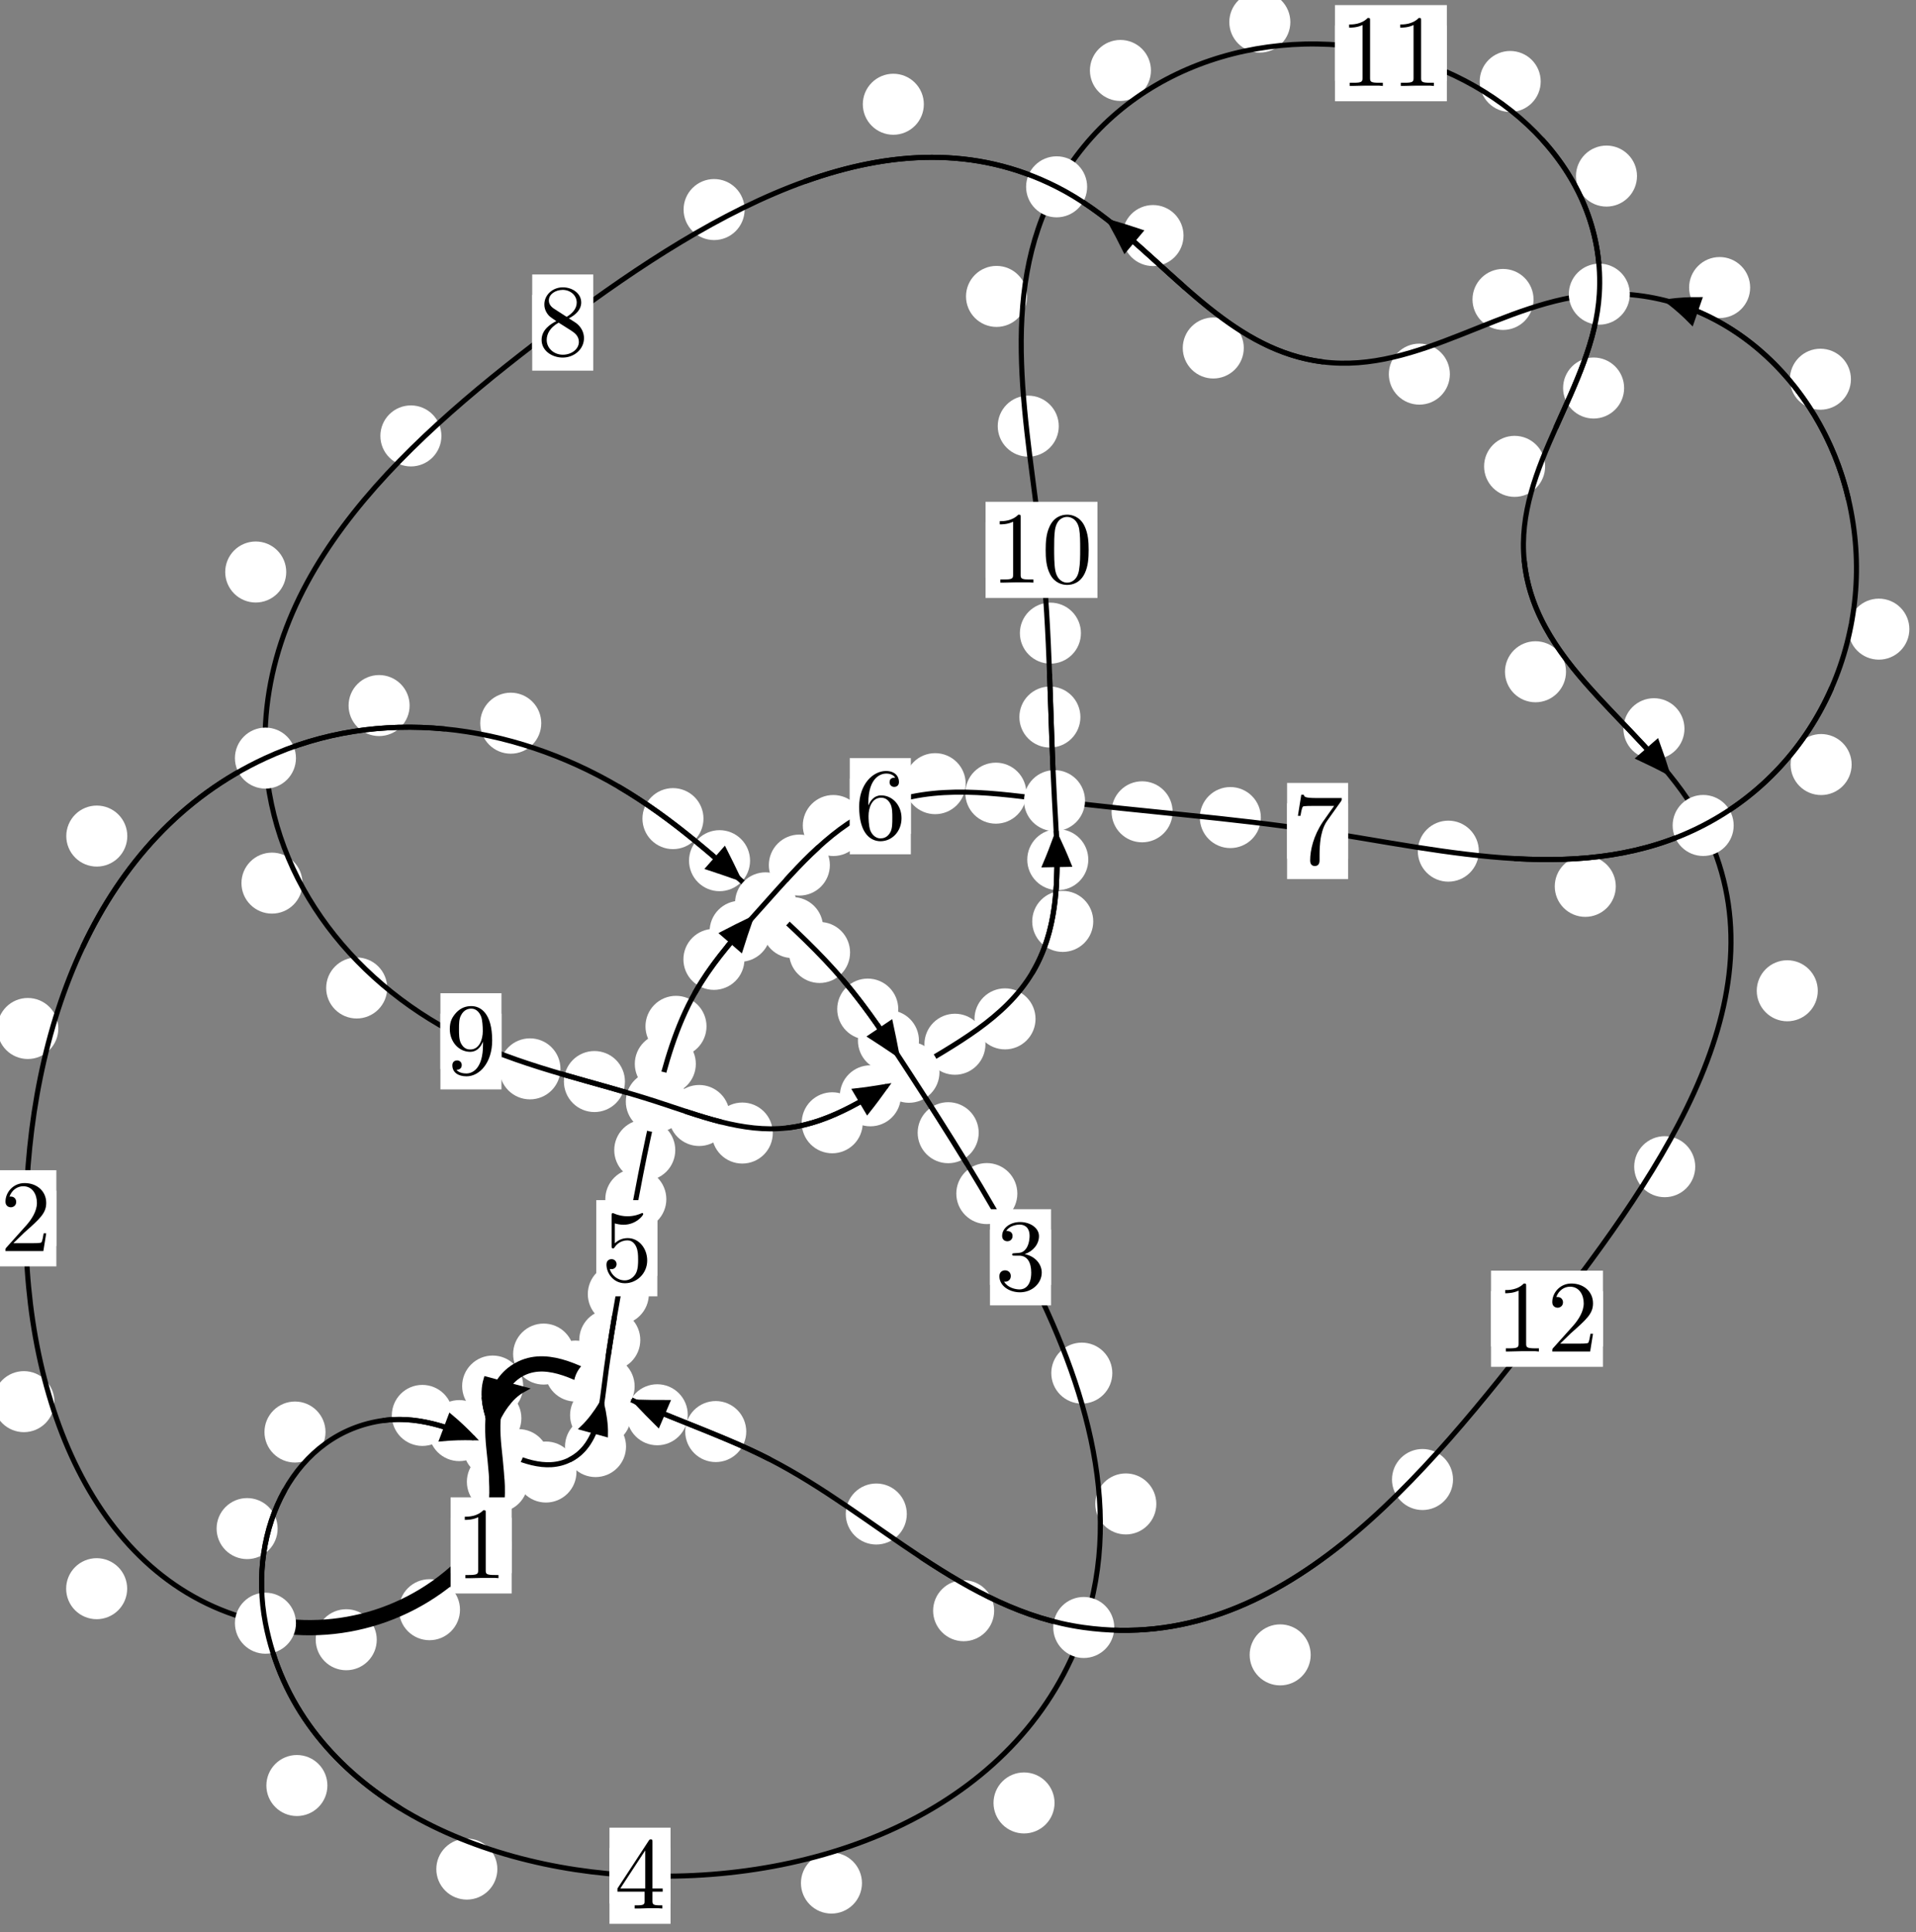 <?xml version="1.0"?>
<!-- Created by MetaPost 1.999 on 2021.07.05:2358 -->
<svg version="1.1" xmlns="http://www.w3.org/2000/svg" xmlns:xlink="http://www.w3.org/1999/xlink" width="187.671" height="189.272" viewBox="0 0 187.671 189.272">
<rect x="0" y="0" width="187.671" height="189.272" fill="#808080" stroke="none"/>
<!-- Original BoundingBox: -26.650177 -29.446808 161.020828 159.825653 -->
  <defs>
    <g transform="scale(0.01,0.01)" id="GLYPHcmr10_48">
      <path style="fill-rule: evenodd;" d="M460 -320C460 -400,455 -480,420 -554C374 -650,292 -666,250 -666C190 -666,117 -640,76 -547C44 -478,39 -400,39 -320C39 -245,43 -155,84 -79C127 2,200 22,249 22C303 22,379 1,423 -94C455 -163,460 -241,460 -320M249 -0C210 -0,151 -25,133 -121C122 -181,122 -273,122 -332C122 -396,122 -462,130 -516C149 -635,224 -644,249 -644C282 -644,348 -626,367 -527C377 -471,377 -395,377 -332C377 -257,377 -189,366 -125C351 -30,294 -0,249 -0"></path>
    </g>
    <g transform="scale(0.01,0.01)" id="GLYPHcmr10_49">
      <path style="fill-rule: evenodd;" d="M294 -640C294 -664,294 -666,271 -666C209 -602,121 -602,89 -602L89 -571C109 -571,168 -571,220 -597L220 -79C220 -43,217 -31,127 -31L95 -31L95 -0L257 -0L130 -3L217 -3L257 -3L297 -3L384 -3L419 -0L419 -31L387 -31C297 -31,294 -42,294 -79"></path>
    </g>
    <g transform="scale(0.01,0.01)" id="GLYPHcmr10_50">
      <path style="fill-rule: evenodd;" d="M127 -77L233 -180C389 -318,449 -372,449 -472C449 -586,359 -666,237 -666C124 -666,50 -574,50 -485C50 -429,100 -429,103 -429C120 -429,155 -441,155 -482C155 -508,137 -534,102 -534C94 -534,92 -534,89 -533C112 -598,166 -635,224 -635C315 -635,358 -554,358 -472C358 -392,308 -313,253 -251L61 -37C50 -26,50 -24,50 -0L421 -0L449 -174L424 -174C419 -144,412 -100,402 -85C395 -77,329 -77,307 -77"></path>
    </g>
    <g transform="scale(0.01,0.01)" id="GLYPHcmr10_51">
      <path style="fill-rule: evenodd;" d="M290 -352C372 -379,430 -449,430 -528C430 -610,342 -666,246 -666C145 -666,69 -606,69 -530C69 -497,91 -478,120 -478C151 -478,171 -500,171 -529C171 -579,124 -579,109 -579C140 -628,206 -641,242 -641C283 -641,338 -619,338 -529C338 -517,336 -459,310 -415C280 -367,246 -364,221 -363C213 -362,189 -360,182 -360C174 -359,167 -358,167 -348C167 -337,174 -337,191 -337L235 -337C317 -337,354 -269,354 -171C354 -35,285 -6,241 -6C198 -6,123 -23,88 -82C123 -77,154 -99,154 -137C154 -173,127 -193,98 -193C74 -193,42 -179,42 -135C42 -44,135 22,244 22C366 22,457 -69,457 -171C457 -253,394 -331,290 -352"></path>
    </g>
    <g transform="scale(0.01,0.01)" id="GLYPHcmr10_52">
      <path style="fill-rule: evenodd;" d="M294 -165L294 -78C294 -42,292 -31,218 -31L197 -31L197 -0L332 -0L238 -3L290 -3L332 -3L374 -3L427 -3L468 -0L468 -31L447 -31C373 -31,371 -42,371 -78L371 -165L471 -165L471 -196L371 -196L371 -651C371 -671,371 -677,355 -677C346 -677,343 -677,335 -665L28 -196L28 -165M300 -196L56 -196L300 -569"></path>
    </g>
    <g transform="scale(0.01,0.01)" id="GLYPHcmr10_53">
      <path style="fill-rule: evenodd;" d="M449 -201C449 -320,367 -420,259 -420C211 -420,168 -404,132 -369L132 -564C152 -558,185 -551,217 -551C340 -551,410 -642,410 -655C410 -661,407 -666,400 -666C399 -666,397 -666,392 -663C372 -654,323 -634,256 -634C216 -634,170 -641,123 -662C115 -665,113 -665,111 -665C101 -665,101 -657,101 -641L101 -345C101 -327,101 -319,115 -319C122 -319,124 -322,128 -328C139 -344,176 -398,257 -398C309 -398,334 -352,342 -334C358 -297,360 -258,360 -208C360 -173,360 -113,336 -71C312 -32,275 -6,229 -6C156 -6,99 -59,82 -118C85 -117,88 -116,99 -116C132 -116,149 -141,149 -165C149 -189,132 -214,99 -214C85 -214,50 -207,50 -161C50 -75,119 22,231 22C347 22,449 -74,449 -201"></path>
    </g>
    <g transform="scale(0.01,0.01)" id="GLYPHcmr10_54">
      <path style="fill-rule: evenodd;" d="M132 -328L132 -352C132 -605,256 -641,307 -641C331 -641,373 -635,395 -601C380 -601,340 -601,340 -556C340 -525,364 -510,386 -510C402 -510,432 -519,432 -558C432 -618,388 -666,305 -666C177 -666,42 -537,42 -316C42 -49,158 22,251 22C362 22,457 -72,457 -204C457 -331,368 -427,257 -427C189 -427,152 -376,132 -328M251 -6C188 -6,158 -66,152 -81C134 -128,134 -208,134 -226C134 -304,166 -404,256 -404C272 -404,318 -404,349 -342C367 -305,367 -254,367 -205C367 -157,367 -107,350 -71C320 -11,274 -6,251 -6"></path>
    </g>
    <g transform="scale(0.01,0.01)" id="GLYPHcmr10_55">
      <path style="fill-rule: evenodd;" d="M476 -609C485 -621,485 -623,485 -644L242 -644C120 -644,118 -657,114 -676L89 -676L56 -470L81 -470C84 -486,93 -549,106 -561C113 -567,191 -567,204 -567L411 -567C400 -551,321 -442,299 -409C209 -274,176 -135,176 -33C176 -23,176 22,222 22C268 22,268 -23,268 -33L268 -84C268 -139,271 -194,279 -248C283 -271,297 -357,341 -419"></path>
    </g>
    <g transform="scale(0.01,0.01)" id="GLYPHcmr10_56">
      <path style="fill-rule: evenodd;" d="M163 -457C117 -487,113 -521,113 -538C113 -599,178 -641,249 -641C322 -641,386 -589,386 -517C386 -460,347 -412,287 -377M309 -362C381 -399,430 -451,430 -517C430 -609,341 -666,250 -666C150 -666,69 -592,69 -499C69 -481,71 -436,113 -389C124 -377,161 -352,186 -335C128 -306,42 -250,42 -151C42 -45,144 22,249 22C362 22,457 -61,457 -168C457 -204,446 -249,408 -291C389 -312,373 -322,309 -362M209 -320L332 -242C360 -223,407 -193,407 -132C407 -58,332 -6,250 -6C164 -6,92 -68,92 -151C92 -209,124 -273,209 -320"></path>
    </g>
    <g transform="scale(0.01,0.01)" id="GLYPHcmr10_57">
      <path style="fill-rule: evenodd;" d="M367 -318L367 -286C367 -52,263 -6,205 -6C188 -6,134 -8,107 -42C151 -42,159 -71,159 -88C159 -119,135 -134,113 -134C97 -134,67 -125,67 -86C67 -19,121 22,206 22C335 22,457 -114,457 -329C457 -598,342 -666,253 -666C198 -666,149 -648,106 -603C65 -558,42 -516,42 -441C42 -316,130 -218,242 -218C303 -218,344 -260,367 -318M243 -241C227 -241,181 -241,150 -304C132 -341,132 -391,132 -440C132 -494,132 -541,153 -578C180 -628,218 -641,253 -641C299 -641,332 -607,349 -562C361 -530,365 -467,365 -421C365 -338,331 -241,243 -241"></path>
    </g>
  </defs>
  <path d="M45.057 157.677C45.057 156.884,44.742 156.124,44.182 155.564C43.621 155.003,42.861 154.688,42.069 154.688C41.276 154.688,40.516 155.003,39.955 155.564C39.395 156.124,39.08 156.884,39.08 157.677C39.08 158.47,39.395 159.23,39.955 159.79C40.516 160.351,41.276 160.666,42.069 160.666C42.861 160.666,43.621 160.351,44.182 159.79C44.742 159.23,45.057 158.47,45.057 157.677Z" style="fill: rgb(100%,100%,100%);stroke: none;"></path>
  <path d="M50.116 151.379C50.116 150.586,49.801 149.826,49.24 149.266C48.68 148.705,47.919 148.39,47.127 148.39C46.334 148.39,45.574 148.705,45.013 149.266C44.453 149.826,44.138 150.586,44.138 151.379C44.138 152.172,44.453 152.932,45.013 153.492C45.574 154.053,46.334 154.368,47.127 154.368C47.919 154.368,48.68 154.053,49.24 153.492C49.801 152.932,50.116 152.172,50.116 151.379Z" style="fill: rgb(100%,100%,100%);stroke: none;"></path>
  <path d="M12.456 155.618C12.456 154.826,12.141 154.065,11.581 153.505C11.02 152.945,10.26 152.63,9.467 152.63C8.675 152.63,7.915 152.945,7.354 153.505C6.794 154.065,6.479 154.826,6.479 155.618C6.479 156.411,6.794 157.171,7.354 157.732C7.915 158.292,8.675 158.607,9.467 158.607C10.26 158.607,11.02 158.292,11.581 157.732C12.141 157.171,12.456 156.411,12.456 155.618Z" style="fill: rgb(100%,100%,100%);stroke: none;"></path>
  <path d="M36.903 160.619C36.903 159.826,36.588 159.066,36.027 158.505C35.467 157.945,34.707 157.63,33.914 157.63C33.121 157.63,32.361 157.945,31.801 158.505C31.24 159.066,30.925 159.826,30.925 160.619C30.925 161.411,31.24 162.172,31.801 162.732C32.361 163.293,33.121 163.607,33.914 163.607C34.707 163.607,35.467 163.293,36.027 162.732C36.588 162.172,36.903 161.411,36.903 160.619Z" style="fill: rgb(100%,100%,100%);stroke: none;"></path>
  <path d="M5.713 100.745C5.713 99.952,5.398 99.192,4.837 98.632C4.277 98.071,3.517 97.756,2.724 97.756C1.931 97.756,1.171 98.071,0.611 98.632C0.05 99.192,-0.265 99.952,-0.265 100.745C-0.265 101.538,0.05 102.298,0.611 102.858C1.171 103.419,1.931 103.734,2.724 103.734C3.517 103.734,4.277 103.419,4.837 102.858C5.398 102.298,5.713 101.538,5.713 100.745Z" style="fill: rgb(100%,100%,100%);stroke: none;"></path>
  <path d="M5.327 137.298C5.327 136.505,5.012 135.745,4.452 135.184C3.891 134.624,3.131 134.309,2.339 134.309C1.546 134.309,0.786 134.624,0.225 135.184C-0.335 135.745,-0.65 136.505,-0.65 137.298C-0.65 138.09,-0.335 138.851,0.225 139.411C0.786 139.972,1.546 140.286,2.339 140.286C3.131 140.286,3.891 139.972,4.452 139.411C5.012 138.851,5.327 138.09,5.327 137.298Z" style="fill: rgb(100%,100%,100%);stroke: none;"></path>
  <path d="M40.121 69.113C40.121 68.32,39.806 67.56,39.245 66.999C38.685 66.439,37.925 66.124,37.132 66.124C36.339 66.124,35.579 66.439,35.019 66.999C34.458 67.56,34.143 68.32,34.143 69.113C34.143 69.905,34.458 70.665,35.019 71.226C35.579 71.786,36.339 72.101,37.132 72.101C37.925 72.101,38.685 71.786,39.245 71.226C39.806 70.665,40.121 69.905,40.121 69.113Z" style="fill: rgb(100%,100%,100%);stroke: none;"></path>
  <path d="M12.469 81.897C12.469 81.105,12.154 80.344,11.594 79.784C11.033 79.223,10.273 78.909,9.48 78.909C8.688 78.909,7.928 79.223,7.367 79.784C6.807 80.344,6.492 81.105,6.492 81.897C6.492 82.69,6.807 83.45,7.367 84.011C7.928 84.571,8.688 84.886,9.48 84.886C10.273 84.886,11.033 84.571,11.594 84.011C12.154 83.45,12.469 82.69,12.469 81.897Z" style="fill: rgb(100%,100%,100%);stroke: none;"></path>
  <path d="M68.905 80.187C68.905 79.395,68.59 78.634,68.03 78.074C67.469 77.514,66.709 77.199,65.916 77.199C65.124 77.199,64.363 77.514,63.803 78.074C63.242 78.634,62.928 79.395,62.928 80.187C62.928 80.98,63.242 81.74,63.803 82.301C64.363 82.861,65.124 83.176,65.916 83.176C66.709 83.176,67.469 82.861,68.03 82.301C68.59 81.74,68.905 80.98,68.905 80.187Z" style="fill: rgb(100%,100%,100%);stroke: none;"></path>
  <path d="M53.017 70.839C53.017 70.047,52.702 69.286,52.141 68.726C51.581 68.166,50.821 67.851,50.028 67.851C49.235 67.851,48.475 68.166,47.915 68.726C47.354 69.286,47.039 70.047,47.039 70.839C47.039 71.632,47.354 72.392,47.915 72.953C48.475 73.513,49.235 73.828,50.028 73.828C50.821 73.828,51.581 73.513,52.141 72.953C52.702 72.392,53.017 71.632,53.017 70.839Z" style="fill: rgb(100%,100%,100%);stroke: none;"></path>
  <path d="M80.622 90.861C80.622 90.068,80.307 89.308,79.747 88.748C79.186 88.187,78.426 87.872,77.634 87.872C76.841 87.872,76.081 88.187,75.52 88.748C74.96 89.308,74.645 90.068,74.645 90.861C74.645 91.654,74.96 92.414,75.52 92.974C76.081 93.535,76.841 93.85,77.634 93.85C78.426 93.85,79.186 93.535,79.747 92.974C80.307 92.414,80.622 91.654,80.622 90.861Z" style="fill: rgb(100%,100%,100%);stroke: none;"></path>
  <path d="M73.467 84.308C73.467 83.515,73.152 82.755,72.592 82.195C72.031 81.634,71.271 81.319,70.478 81.319C69.686 81.319,68.926 81.634,68.365 82.195C67.805 82.755,67.49 83.515,67.49 84.308C67.49 85.101,67.805 85.861,68.365 86.421C68.926 86.982,69.686 87.297,70.478 87.297C71.271 87.297,72.031 86.982,72.592 86.421C73.152 85.861,73.467 85.101,73.467 84.308Z" style="fill: rgb(100%,100%,100%);stroke: none;"></path>
  <path d="M87.983 98.846C87.983 98.053,87.668 97.293,87.107 96.732C86.547 96.172,85.787 95.857,84.994 95.857C84.201 95.857,83.441 96.172,82.881 96.732C82.32 97.293,82.005 98.053,82.005 98.846C82.005 99.638,82.32 100.398,82.881 100.959C83.441 101.519,84.201 101.834,84.994 101.834C85.787 101.834,86.547 101.519,87.107 100.959C87.668 100.398,87.983 99.638,87.983 98.846Z" style="fill: rgb(100%,100%,100%);stroke: none;"></path>
  <path d="M83.264 93.299C83.264 92.507,82.95 91.747,82.389 91.186C81.829 90.626,81.068 90.311,80.276 90.311C79.483 90.311,78.723 90.626,78.162 91.186C77.602 91.747,77.287 92.507,77.287 93.299C77.287 94.092,77.602 94.852,78.162 95.413C78.723 95.973,79.483 96.288,80.276 96.288C81.068 96.288,81.829 95.973,82.389 95.413C82.95 94.852,83.264 94.092,83.264 93.299Z" style="fill: rgb(100%,100%,100%);stroke: none;"></path>
  <path d="M95.863 110.954C95.863 110.161,95.548 109.401,94.987 108.84C94.427 108.28,93.667 107.965,92.874 107.965C92.081 107.965,91.321 108.28,90.761 108.84C90.2 109.401,89.885 110.161,89.885 110.954C89.885 111.746,90.2 112.507,90.761 113.067C91.321 113.628,92.081 113.942,92.874 113.942C93.667 113.942,94.427 113.628,94.987 113.067C95.548 112.507,95.863 111.746,95.863 110.954Z" style="fill: rgb(100%,100%,100%);stroke: none;"></path>
  <path d="M90.012 101.938C90.012 101.145,89.697 100.385,89.137 99.824C88.576 99.264,87.816 98.949,87.024 98.949C86.231 98.949,85.471 99.264,84.91 99.824C84.35 100.385,84.035 101.145,84.035 101.938C84.035 102.73,84.35 103.49,84.91 104.051C85.471 104.611,86.231 104.926,87.024 104.926C87.816 104.926,88.576 104.611,89.137 104.051C89.697 103.49,90.012 102.73,90.012 101.938Z" style="fill: rgb(100%,100%,100%);stroke: none;"></path>
  <path d="M108.951 134.503C108.951 133.71,108.636 132.95,108.075 132.389C107.515 131.829,106.755 131.514,105.962 131.514C105.169 131.514,104.409 131.829,103.849 132.389C103.288 132.95,102.973 133.71,102.973 134.503C102.973 135.295,103.288 136.056,103.849 136.616C104.409 137.176,105.169 137.491,105.962 137.491C106.755 137.491,107.515 137.176,108.075 136.616C108.636 136.056,108.951 135.295,108.951 134.503Z" style="fill: rgb(100%,100%,100%);stroke: none;"></path>
  <path d="M99.648 116.917C99.648 116.124,99.333 115.364,98.772 114.803C98.212 114.243,97.452 113.928,96.659 113.928C95.866 113.928,95.106 114.243,94.546 114.803C93.985 115.364,93.67 116.124,93.67 116.917C93.67 117.709,93.985 118.469,94.546 119.03C95.106 119.59,95.866 119.905,96.659 119.905C97.452 119.905,98.212 119.59,98.772 119.03C99.333 118.469,99.648 117.709,99.648 116.917Z" style="fill: rgb(100%,100%,100%);stroke: none;"></path>
  <path d="M103.292 176.606C103.292 175.813,102.977 175.053,102.416 174.492C101.856 173.932,101.096 173.617,100.303 173.617C99.51 173.617,98.75 173.932,98.19 174.492C97.629 175.053,97.314 175.813,97.314 176.606C97.314 177.398,97.629 178.158,98.19 178.719C98.75 179.279,99.51 179.594,100.303 179.594C101.096 179.594,101.856 179.279,102.416 178.719C102.977 178.158,103.292 177.398,103.292 176.606Z" style="fill: rgb(100%,100%,100%);stroke: none;"></path>
  <path d="M113.261 147.316C113.261 146.524,112.946 145.764,112.386 145.203C111.826 144.643,111.065 144.328,110.273 144.328C109.48 144.328,108.72 144.643,108.159 145.203C107.599 145.764,107.284 146.524,107.284 147.316C107.284 148.109,107.599 148.869,108.159 149.43C108.72 149.99,109.48 150.305,110.273 150.305C111.065 150.305,111.826 149.99,112.386 149.43C112.946 148.869,113.261 148.109,113.261 147.316Z" style="fill: rgb(100%,100%,100%);stroke: none;"></path>
  <path d="M48.715 183.087C48.715 182.294,48.4 181.534,47.839 180.973C47.279 180.413,46.519 180.098,45.726 180.098C44.933 180.098,44.173 180.413,43.613 180.973C43.052 181.534,42.737 182.294,42.737 183.087C42.737 183.879,43.052 184.639,43.613 185.2C44.173 185.76,44.933 186.075,45.726 186.075C46.519 186.075,47.279 185.76,47.839 185.2C48.4 184.639,48.715 183.879,48.715 183.087Z" style="fill: rgb(100%,100%,100%);stroke: none;"></path>
  <path d="M84.429 184.455C84.429 183.662,84.114 182.902,83.554 182.342C82.993 181.781,82.233 181.466,81.44 181.466C80.648 181.466,79.888 181.781,79.327 182.342C78.767 182.902,78.452 183.662,78.452 184.455C78.452 185.248,78.767 186.008,79.327 186.568C79.888 187.129,80.648 187.444,81.44 187.444C82.233 187.444,82.993 187.129,83.554 186.568C84.114 186.008,84.429 185.248,84.429 184.455Z" style="fill: rgb(100%,100%,100%);stroke: none;"></path>
  <path d="M27.193 149.732C27.193 148.939,26.878 148.179,26.318 147.619C25.757 147.058,24.997 146.743,24.205 146.743C23.412 146.743,22.652 147.058,22.091 147.619C21.531 148.179,21.216 148.939,21.216 149.732C21.216 150.525,21.531 151.285,22.091 151.845C22.652 152.406,23.412 152.721,24.205 152.721C24.997 152.721,25.757 152.406,26.318 151.845C26.878 151.285,27.193 150.525,27.193 149.732Z" style="fill: rgb(100%,100%,100%);stroke: none;"></path>
  <path d="M32.069 174.9C32.069 174.107,31.754 173.347,31.194 172.786C30.633 172.226,29.873 171.911,29.08 171.911C28.288 171.911,27.527 172.226,26.967 172.786C26.406 173.347,26.091 174.107,26.091 174.9C26.091 175.693,26.406 176.453,26.967 177.013C27.527 177.574,28.288 177.889,29.08 177.889C29.873 177.889,30.633 177.574,31.194 177.013C31.754 176.453,32.069 175.693,32.069 174.9Z" style="fill: rgb(100%,100%,100%);stroke: none;"></path>
  <path d="M44.356 138.646C44.356 137.853,44.041 137.093,43.481 136.533C42.92 135.972,42.16 135.657,41.367 135.657C40.575 135.657,39.814 135.972,39.254 136.533C38.694 137.093,38.379 137.853,38.379 138.646C38.379 139.439,38.694 140.199,39.254 140.759C39.814 141.32,40.575 141.635,41.367 141.635C42.16 141.635,42.92 141.32,43.481 140.759C44.041 140.199,44.356 139.439,44.356 138.646Z" style="fill: rgb(100%,100%,100%);stroke: none;"></path>
  <path d="M31.883 140.273C31.883 139.481,31.568 138.721,31.007 138.16C30.447 137.6,29.687 137.285,28.894 137.285C28.101 137.285,27.341 137.6,26.781 138.16C26.22 138.721,25.905 139.481,25.905 140.273C25.905 141.066,26.22 141.826,26.781 142.387C27.341 142.947,28.101 143.262,28.894 143.262C29.687 143.262,30.447 142.947,31.007 142.387C31.568 141.826,31.883 141.066,31.883 140.273Z" style="fill: rgb(100%,100%,100%);stroke: none;"></path>
  <path d="M53.785 142.977C53.785 142.184,53.47 141.424,52.91 140.864C52.349 140.303,51.589 139.988,50.797 139.988C50.004 139.988,49.244 140.303,48.683 140.864C48.123 141.424,47.808 142.184,47.808 142.977C47.808 143.77,48.123 144.53,48.683 145.09C49.244 145.651,50.004 145.966,50.797 145.966C51.589 145.966,52.349 145.651,52.91 145.09C53.47 144.53,53.785 143.77,53.785 142.977Z" style="fill: rgb(100%,100%,100%);stroke: none;"></path>
  <path d="M47.97 140.134C47.97 139.341,47.656 138.581,47.095 138.02C46.535 137.46,45.774 137.145,44.982 137.145C44.189 137.145,43.429 137.46,42.868 138.02C42.308 138.581,41.993 139.341,41.993 140.134C41.993 140.926,42.308 141.686,42.868 142.247C43.429 142.807,44.189 143.122,44.982 143.122C45.774 143.122,46.535 142.807,47.095 142.247C47.656 141.686,47.97 140.926,47.97 140.134Z" style="fill: rgb(100%,100%,100%);stroke: none;"></path>
  <path d="M61.32 141.697C61.32 140.904,61.005 140.144,60.444 139.584C59.884 139.023,59.124 138.708,58.331 138.708C57.538 138.708,56.778 139.023,56.218 139.584C55.657 140.144,55.342 140.904,55.342 141.697C55.342 142.49,55.657 143.25,56.218 143.81C56.778 144.371,57.538 144.686,58.331 144.686C59.124 144.686,59.884 144.371,60.444 143.81C61.005 143.25,61.32 142.49,61.32 141.697Z" style="fill: rgb(100%,100%,100%);stroke: none;"></path>
  <path d="M56.464 144.193C56.464 143.4,56.149 142.64,55.588 142.079C55.028 141.519,54.268 141.204,53.475 141.204C52.682 141.204,51.922 141.519,51.362 142.079C50.801 142.64,50.486 143.4,50.486 144.193C50.486 144.985,50.801 145.745,51.362 146.306C51.922 146.866,52.682 147.181,53.475 147.181C54.268 147.181,55.028 146.866,55.588 146.306C56.149 145.745,56.464 144.985,56.464 144.193Z" style="fill: rgb(100%,100%,100%);stroke: none;"></path>
  <path d="M62.716 131.261C62.716 130.468,62.401 129.708,61.841 129.147C61.28 128.587,60.52 128.272,59.727 128.272C58.935 128.272,58.175 128.587,57.614 129.147C57.054 129.708,56.739 130.468,56.739 131.261C56.739 132.053,57.054 132.814,57.614 133.374C58.175 133.934,58.935 134.249,59.727 134.249C60.52 134.249,61.28 133.934,61.841 133.374C62.401 132.814,62.716 132.053,62.716 131.261Z" style="fill: rgb(100%,100%,100%);stroke: none;"></path>
  <path d="M61.817 138.621C61.817 137.828,61.502 137.068,60.941 136.507C60.381 135.947,59.621 135.632,58.828 135.632C58.035 135.632,57.275 135.947,56.715 136.507C56.154 137.068,55.839 137.828,55.839 138.621C55.839 139.413,56.154 140.174,56.715 140.734C57.275 141.294,58.035 141.609,58.828 141.609C59.621 141.609,60.381 141.294,60.941 140.734C61.502 140.174,61.817 139.413,61.817 138.621Z" style="fill: rgb(100%,100%,100%);stroke: none;"></path>
  <path d="M65.267 117.465C65.267 116.672,64.952 115.912,64.392 115.352C63.831 114.791,63.071 114.476,62.278 114.476C61.486 114.476,60.725 114.791,60.165 115.352C59.604 115.912,59.29 116.672,59.29 117.465C59.29 118.258,59.604 119.018,60.165 119.578C60.725 120.139,61.486 120.454,62.278 120.454C63.071 120.454,63.831 120.139,64.392 119.578C64.952 119.018,65.267 118.258,65.267 117.465Z" style="fill: rgb(100%,100%,100%);stroke: none;"></path>
  <path d="M63.554 126.764C63.554 125.972,63.239 125.211,62.678 124.651C62.118 124.09,61.358 123.776,60.565 123.776C59.772 123.776,59.012 124.09,58.452 124.651C57.891 125.211,57.576 125.972,57.576 126.764C57.576 127.557,57.891 128.317,58.452 128.878C59.012 129.438,59.772 129.753,60.565 129.753C61.358 129.753,62.118 129.438,62.678 128.878C63.239 128.317,63.554 127.557,63.554 126.764Z" style="fill: rgb(100%,100%,100%);stroke: none;"></path>
  <path d="M68.156 104.214C68.156 103.422,67.841 102.662,67.281 102.101C66.72 101.541,65.96 101.226,65.167 101.226C64.375 101.226,63.614 101.541,63.054 102.101C62.493 102.662,62.179 103.422,62.179 104.214C62.179 105.007,62.493 105.767,63.054 106.328C63.614 106.888,64.375 107.203,65.167 107.203C65.96 107.203,66.72 106.888,67.281 106.328C67.841 105.767,68.156 105.007,68.156 104.214Z" style="fill: rgb(100%,100%,100%);stroke: none;"></path>
  <path d="M66.142 112.658C66.142 111.865,65.827 111.105,65.267 110.545C64.706 109.984,63.946 109.669,63.154 109.669C62.361 109.669,61.601 109.984,61.04 110.545C60.48 111.105,60.165 111.865,60.165 112.658C60.165 113.451,60.48 114.211,61.04 114.771C61.601 115.332,62.361 115.647,63.154 115.647C63.946 115.647,64.706 115.332,65.267 114.771C65.827 114.211,66.142 113.451,66.142 112.658Z" style="fill: rgb(100%,100%,100%);stroke: none;"></path>
  <path d="M72.917 93.975C72.917 93.182,72.602 92.422,72.042 91.861C71.481 91.301,70.721 90.986,69.928 90.986C69.136 90.986,68.376 91.301,67.815 91.861C67.255 92.422,66.94 93.182,66.94 93.975C66.94 94.767,67.255 95.528,67.815 96.088C68.376 96.648,69.136 96.963,69.928 96.963C70.721 96.963,71.481 96.648,72.042 96.088C72.602 95.528,72.917 94.767,72.917 93.975Z" style="fill: rgb(100%,100%,100%);stroke: none;"></path>
  <path d="M69.202 100.535C69.202 99.742,68.887 98.982,68.326 98.421C67.766 97.861,67.006 97.546,66.213 97.546C65.42 97.546,64.66 97.861,64.1 98.421C63.539 98.982,63.224 99.742,63.224 100.535C63.224 101.327,63.539 102.088,64.1 102.648C64.66 103.209,65.42 103.523,66.213 103.523C67.006 103.523,67.766 103.209,68.326 102.648C68.887 102.088,69.202 101.327,69.202 100.535Z" style="fill: rgb(100%,100%,100%);stroke: none;"></path>
  <path d="M81.285 84.739C81.285 83.946,80.97 83.186,80.41 82.626C79.849 82.065,79.089 81.75,78.296 81.75C77.504 81.75,76.744 82.065,76.183 82.626C75.623 83.186,75.308 83.946,75.308 84.739C75.308 85.532,75.623 86.292,76.183 86.852C76.744 87.413,77.504 87.728,78.296 87.728C79.089 87.728,79.849 87.413,80.41 86.852C80.97 86.292,81.285 85.532,81.285 84.739Z" style="fill: rgb(100%,100%,100%);stroke: none;"></path>
  <path d="M75.485 91.222C75.485 90.429,75.17 89.669,74.609 89.109C74.049 88.548,73.289 88.233,72.496 88.233C71.703 88.233,70.943 88.548,70.383 89.109C69.822 89.669,69.507 90.429,69.507 91.222C69.507 92.015,69.822 92.775,70.383 93.335C70.943 93.896,71.703 94.211,72.496 94.211C73.289 94.211,74.049 93.896,74.609 93.335C75.17 92.775,75.485 92.015,75.485 91.222Z" style="fill: rgb(100%,100%,100%);stroke: none;"></path>
  <path d="M94.587 76.764C94.587 75.971,94.272 75.211,93.712 74.65C93.151 74.09,92.391 73.775,91.598 73.775C90.806 73.775,90.045 74.09,89.485 74.65C88.924 75.211,88.61 75.971,88.61 76.764C88.61 77.556,88.924 78.316,89.485 78.877C90.045 79.437,90.806 79.752,91.598 79.752C92.391 79.752,93.151 79.437,93.712 78.877C94.272 78.316,94.587 77.556,94.587 76.764Z" style="fill: rgb(100%,100%,100%);stroke: none;"></path>
  <path d="M84.611 80.862C84.611 80.07,84.296 79.31,83.736 78.749C83.175 78.189,82.415 77.874,81.622 77.874C80.83 77.874,80.07 78.189,79.509 78.749C78.949 79.31,78.634 80.07,78.634 80.862C78.634 81.655,78.949 82.415,79.509 82.976C80.07 83.536,80.83 83.851,81.622 83.851C82.415 83.851,83.175 83.536,83.736 82.976C84.296 82.415,84.611 81.655,84.611 80.862Z" style="fill: rgb(100%,100%,100%);stroke: none;"></path>
  <path d="M114.857 79.52C114.857 78.727,114.542 77.967,113.982 77.407C113.421 76.846,112.661 76.531,111.869 76.531C111.076 76.531,110.316 76.846,109.755 77.407C109.195 77.967,108.88 78.727,108.88 79.52C108.88 80.313,109.195 81.073,109.755 81.633C110.316 82.194,111.076 82.509,111.869 82.509C112.661 82.509,113.421 82.194,113.982 81.633C114.542 81.073,114.857 80.313,114.857 79.52Z" style="fill: rgb(100%,100%,100%);stroke: none;"></path>
  <path d="M100.531 77.694C100.531 76.901,100.217 76.141,99.656 75.581C99.096 75.02,98.335 74.705,97.543 74.705C96.75 74.705,95.99 75.02,95.429 75.581C94.869 76.141,94.554 76.901,94.554 77.694C94.554 78.487,94.869 79.247,95.429 79.807C95.99 80.368,96.75 80.683,97.543 80.683C98.335 80.683,99.096 80.368,99.656 79.807C100.217 79.247,100.531 78.487,100.531 77.694Z" style="fill: rgb(100%,100%,100%);stroke: none;"></path>
  <path d="M144.852 83.375C144.852 82.582,144.537 81.822,143.976 81.261C143.416 80.701,142.656 80.386,141.863 80.386C141.07 80.386,140.31 80.701,139.75 81.261C139.189 81.822,138.874 82.582,138.874 83.375C138.874 84.167,139.189 84.927,139.75 85.488C140.31 86.048,141.07 86.363,141.863 86.363C142.656 86.363,143.416 86.048,143.976 85.488C144.537 84.927,144.852 84.167,144.852 83.375Z" style="fill: rgb(100%,100%,100%);stroke: none;"></path>
  <path d="M123.5 80.084C123.5 79.292,123.185 78.531,122.625 77.971C122.065 77.41,121.304 77.095,120.512 77.095C119.719 77.095,118.959 77.41,118.398 77.971C117.838 78.531,117.523 79.292,117.523 80.084C117.523 80.877,117.838 81.637,118.398 82.198C118.959 82.758,119.719 83.073,120.512 83.073C121.304 83.073,122.065 82.758,122.625 82.198C123.185 81.637,123.5 80.877,123.5 80.084Z" style="fill: rgb(100%,100%,100%);stroke: none;"></path>
  <path d="M181.367 74.89C181.367 74.098,181.052 73.338,180.491 72.777C179.931 72.217,179.17 71.902,178.378 71.902C177.585 71.902,176.825 72.217,176.264 72.777C175.704 73.338,175.389 74.098,175.389 74.89C175.389 75.683,175.704 76.443,176.264 77.004C176.825 77.564,177.585 77.879,178.378 77.879C179.17 77.879,179.931 77.564,180.491 77.004C181.052 76.443,181.367 75.683,181.367 74.89Z" style="fill: rgb(100%,100%,100%);stroke: none;"></path>
  <path d="M158.266 86.822C158.266 86.03,157.951 85.27,157.39 84.709C156.83 84.149,156.07 83.834,155.277 83.834C154.484 83.834,153.724 84.149,153.164 84.709C152.603 85.27,152.288 86.03,152.288 86.822C152.288 87.615,152.603 88.375,153.164 88.936C153.724 89.496,154.484 89.811,155.277 89.811C156.07 89.811,156.83 89.496,157.39 88.936C157.951 88.375,158.266 87.615,158.266 86.822Z" style="fill: rgb(100%,100%,100%);stroke: none;"></path>
  <path d="M181.297 37.146C181.297 36.354,180.982 35.594,180.422 35.033C179.861 34.473,179.101 34.158,178.309 34.158C177.516 34.158,176.756 34.473,176.195 35.033C175.635 35.594,175.32 36.354,175.32 37.146C175.32 37.939,175.635 38.699,176.195 39.26C176.756 39.82,177.516 40.135,178.309 40.135C179.101 40.135,179.861 39.82,180.422 39.26C180.982 38.699,181.297 37.939,181.297 37.146Z" style="fill: rgb(100%,100%,100%);stroke: none;"></path>
  <path d="M187.021 61.627C187.021 60.835,186.706 60.074,186.145 59.514C185.585 58.954,184.825 58.639,184.032 58.639C183.239 58.639,182.479 58.954,181.919 59.514C181.358 60.074,181.043 60.835,181.043 61.627C181.043 62.42,181.358 63.18,181.919 63.741C182.479 64.301,183.239 64.616,184.032 64.616C184.825 64.616,185.585 64.301,186.145 63.741C186.706 63.18,187.021 62.42,187.021 61.627Z" style="fill: rgb(100%,100%,100%);stroke: none;"></path>
  <path d="M150.209 29.332C150.209 28.539,149.894 27.779,149.333 27.218C148.773 26.658,148.013 26.343,147.22 26.343C146.427 26.343,145.667 26.658,145.107 27.218C144.546 27.779,144.231 28.539,144.231 29.332C144.231 30.124,144.546 30.884,145.107 31.445C145.667 32.005,146.427 32.32,147.22 32.32C148.013 32.32,148.773 32.005,149.333 31.445C149.894 30.884,150.209 30.124,150.209 29.332Z" style="fill: rgb(100%,100%,100%);stroke: none;"></path>
  <path d="M171.426 28.167C171.426 27.374,171.111 26.614,170.55 26.054C169.99 25.493,169.23 25.178,168.437 25.178C167.644 25.178,166.884 25.493,166.324 26.054C165.763 26.614,165.448 27.374,165.448 28.167C165.448 28.96,165.763 29.72,166.324 30.28C166.884 30.841,167.644 31.156,168.437 31.156C169.23 31.156,169.99 30.841,170.55 30.28C171.111 29.72,171.426 28.96,171.426 28.167Z" style="fill: rgb(100%,100%,100%);stroke: none;"></path>
  <path d="M121.828 34.087C121.828 33.294,121.513 32.534,120.953 31.974C120.392 31.413,119.632 31.098,118.84 31.098C118.047 31.098,117.287 31.413,116.726 31.974C116.166 32.534,115.851 33.294,115.851 34.087C115.851 34.88,116.166 35.64,116.726 36.2C117.287 36.761,118.047 37.076,118.84 37.076C119.632 37.076,120.392 36.761,120.953 36.2C121.513 35.64,121.828 34.88,121.828 34.087Z" style="fill: rgb(100%,100%,100%);stroke: none;"></path>
  <path d="M142.014 36.648C142.014 35.856,141.699 35.096,141.138 34.535C140.578 33.975,139.818 33.66,139.025 33.66C138.232 33.66,137.472 33.975,136.912 34.535C136.351 35.096,136.036 35.856,136.036 36.648C136.036 37.441,136.351 38.201,136.912 38.762C137.472 39.322,138.232 39.637,139.025 39.637C139.818 39.637,140.578 39.322,141.138 38.762C141.699 38.201,142.014 37.441,142.014 36.648Z" style="fill: rgb(100%,100%,100%);stroke: none;"></path>
  <path d="M90.49 10.213C90.49 9.42,90.175 8.66,89.614 8.099C89.054 7.539,88.294 7.224,87.501 7.224C86.708 7.224,85.948 7.539,85.388 8.099C84.827 8.66,84.512 9.42,84.512 10.213C84.512 11.005,84.827 11.766,85.388 12.326C85.948 12.886,86.708 13.201,87.501 13.201C88.294 13.201,89.054 12.886,89.614 12.326C90.175 11.766,90.49 11.005,90.49 10.213Z" style="fill: rgb(100%,100%,100%);stroke: none;"></path>
  <path d="M115.925 23.074C115.925 22.281,115.61 21.521,115.05 20.96C114.489 20.4,113.729 20.085,112.936 20.085C112.144 20.085,111.384 20.4,110.823 20.96C110.263 21.521,109.948 22.281,109.948 23.074C109.948 23.866,110.263 24.627,110.823 25.187C111.384 25.748,112.144 26.062,112.936 26.062C113.729 26.062,114.489 25.748,115.05 25.187C115.61 24.627,115.925 23.866,115.925 23.074Z" style="fill: rgb(100%,100%,100%);stroke: none;"></path>
  <path d="M43.236 42.7C43.236 41.908,42.921 41.147,42.36 40.587C41.8 40.026,41.04 39.712,40.247 39.712C39.454 39.712,38.694 40.026,38.134 40.587C37.573 41.147,37.258 41.908,37.258 42.7C37.258 43.493,37.573 44.253,38.134 44.814C38.694 45.374,39.454 45.689,40.247 45.689C41.04 45.689,41.8 45.374,42.36 44.814C42.921 44.253,43.236 43.493,43.236 42.7Z" style="fill: rgb(100%,100%,100%);stroke: none;"></path>
  <path d="M72.936 20.527C72.936 19.734,72.621 18.974,72.06 18.414C71.5 17.853,70.74 17.538,69.947 17.538C69.154 17.538,68.394 17.853,67.834 18.414C67.273 18.974,66.958 19.734,66.958 20.527C66.958 21.32,67.273 22.08,67.834 22.64C68.394 23.201,69.154 23.516,69.947 23.516C70.74 23.516,71.5 23.201,72.06 22.64C72.621 22.08,72.936 21.32,72.936 20.527Z" style="fill: rgb(100%,100%,100%);stroke: none;"></path>
  <path d="M29.628 86.505C29.628 85.713,29.313 84.952,28.752 84.392C28.192 83.831,27.432 83.517,26.639 83.517C25.846 83.517,25.086 83.831,24.526 84.392C23.965 84.952,23.65 85.713,23.65 86.505C23.65 87.298,23.965 88.058,24.526 88.619C25.086 89.179,25.846 89.494,26.639 89.494C27.432 89.494,28.192 89.179,28.752 88.619C29.313 88.058,29.628 87.298,29.628 86.505Z" style="fill: rgb(100%,100%,100%);stroke: none;"></path>
  <path d="M28.037 56.031C28.037 55.238,27.722 54.478,27.162 53.918C26.601 53.357,25.841 53.042,25.049 53.042C24.256 53.042,23.496 53.357,22.935 53.918C22.375 54.478,22.06 55.238,22.06 56.031C22.06 56.824,22.375 57.584,22.935 58.144C23.496 58.705,24.256 59.02,25.049 59.02C25.841 59.02,26.601 58.705,27.162 58.144C27.722 57.584,28.037 56.824,28.037 56.031Z" style="fill: rgb(100%,100%,100%);stroke: none;"></path>
  <path d="M54.898 104.699C54.898 103.907,54.583 103.147,54.022 102.586C53.462 102.026,52.702 101.711,51.909 101.711C51.116 101.711,50.356 102.026,49.796 102.586C49.235 103.147,48.92 103.907,48.92 104.699C48.92 105.492,49.235 106.252,49.796 106.813C50.356 107.373,51.116 107.688,51.909 107.688C52.702 107.688,53.462 107.373,54.022 106.813C54.583 106.252,54.898 105.492,54.898 104.699Z" style="fill: rgb(100%,100%,100%);stroke: none;"></path>
  <path d="M37.926 96.777C37.926 95.984,37.611 95.224,37.05 94.664C36.49 94.103,35.73 93.788,34.937 93.788C34.144 93.788,33.384 94.103,32.824 94.664C32.263 95.224,31.948 95.984,31.948 96.777C31.948 97.57,32.263 98.33,32.824 98.89C33.384 99.451,34.144 99.766,34.937 99.766C35.73 99.766,36.49 99.451,37.05 98.89C37.611 98.33,37.926 97.57,37.926 96.777Z" style="fill: rgb(100%,100%,100%);stroke: none;"></path>
  <path d="M71.472 109.267C71.472 108.474,71.157 107.714,70.597 107.154C70.036 106.593,69.276 106.278,68.483 106.278C67.691 106.278,66.93 106.593,66.37 107.154C65.809 107.714,65.495 108.474,65.495 109.267C65.495 110.06,65.809 110.82,66.37 111.38C66.93 111.941,67.691 112.256,68.483 112.256C69.276 112.256,70.036 111.941,70.597 111.38C71.157 110.82,71.472 110.06,71.472 109.267Z" style="fill: rgb(100%,100%,100%);stroke: none;"></path>
  <path d="M61.212 105.941C61.212 105.149,60.897 104.389,60.337 103.828C59.776 103.268,59.016 102.953,58.223 102.953C57.431 102.953,56.67 103.268,56.11 103.828C55.55 104.389,55.235 105.149,55.235 105.941C55.235 106.734,55.55 107.494,56.11 108.055C56.67 108.615,57.431 108.93,58.223 108.93C59.016 108.93,59.776 108.615,60.337 108.055C60.897 107.494,61.212 106.734,61.212 105.941Z" style="fill: rgb(100%,100%,100%);stroke: none;"></path>
  <path d="M84.505 109.981C84.505 109.189,84.191 108.429,83.63 107.868C83.07 107.308,82.309 106.993,81.517 106.993C80.724 106.993,79.964 107.308,79.403 107.868C78.843 108.429,78.528 109.189,78.528 109.981C78.528 110.774,78.843 111.534,79.403 112.095C79.964 112.655,80.724 112.97,81.517 112.97C82.309 112.97,83.07 112.655,83.63 112.095C84.191 111.534,84.505 110.774,84.505 109.981Z" style="fill: rgb(100%,100%,100%);stroke: none;"></path>
  <path d="M75.695 110.987C75.695 110.195,75.38 109.434,74.82 108.874C74.259 108.313,73.499 107.999,72.707 107.999C71.914 107.999,71.154 108.313,70.593 108.874C70.033 109.434,69.718 110.195,69.718 110.987C69.718 111.78,70.033 112.54,70.593 113.101C71.154 113.661,71.914 113.976,72.707 113.976C73.499 113.976,74.259 113.661,74.82 113.101C75.38 112.54,75.695 111.78,75.695 110.987Z" style="fill: rgb(100%,100%,100%);stroke: none;"></path>
  <path d="M96.524 102.289C96.524 101.496,96.209 100.736,95.649 100.176C95.088 99.615,94.328 99.3,93.535 99.3C92.743 99.3,91.983 99.615,91.422 100.176C90.862 100.736,90.547 101.496,90.547 102.289C90.547 103.082,90.862 103.842,91.422 104.402C91.983 104.963,92.743 105.278,93.535 105.278C94.328 105.278,95.088 104.963,95.649 104.402C96.209 103.842,96.524 103.082,96.524 102.289Z" style="fill: rgb(100%,100%,100%);stroke: none;"></path>
  <path d="M88.242 107.338C88.242 106.546,87.927 105.785,87.366 105.225C86.806 104.665,86.046 104.35,85.253 104.35C84.46 104.35,83.7 104.665,83.14 105.225C82.579 105.785,82.264 106.546,82.264 107.338C82.264 108.131,82.579 108.891,83.14 109.452C83.7 110.012,84.46 110.327,85.253 110.327C86.046 110.327,86.806 110.012,87.366 109.452C87.927 108.891,88.242 108.131,88.242 107.338Z" style="fill: rgb(100%,100%,100%);stroke: none;"></path>
  <path d="M107.083 90.256C107.083 89.463,106.768 88.703,106.208 88.143C105.647 87.582,104.887 87.267,104.094 87.267C103.302 87.267,102.542 87.582,101.981 88.143C101.421 88.703,101.106 89.463,101.106 90.256C101.106 91.049,101.421 91.809,101.981 92.369C102.542 92.93,103.302 93.245,104.094 93.245C104.887 93.245,105.647 92.93,106.208 92.369C106.768 91.809,107.083 91.049,107.083 90.256Z" style="fill: rgb(100%,100%,100%);stroke: none;"></path>
  <path d="M101.43 99.803C101.43 99.01,101.115 98.25,100.554 97.69C99.994 97.129,99.234 96.814,98.441 96.814C97.648 96.814,96.888 97.129,96.328 97.69C95.767 98.25,95.452 99.01,95.452 99.803C95.452 100.596,95.767 101.356,96.328 101.916C96.888 102.477,97.648 102.792,98.441 102.792C99.234 102.792,99.994 102.477,100.554 101.916C101.115 101.356,101.43 100.596,101.43 99.803Z" style="fill: rgb(100%,100%,100%);stroke: none;"></path>
  <path d="M105.825 70.238C105.825 69.445,105.51 68.685,104.95 68.125C104.389 67.564,103.629 67.249,102.836 67.249C102.044 67.249,101.283 67.564,100.723 68.125C100.162 68.685,99.848 69.445,99.848 70.238C99.848 71.031,100.162 71.791,100.723 72.351C101.283 72.912,102.044 73.227,102.836 73.227C103.629 73.227,104.389 72.912,104.95 72.351C105.51 71.791,105.825 71.031,105.825 70.238Z" style="fill: rgb(100%,100%,100%);stroke: none;"></path>
  <path d="M106.598 84.207C106.598 83.414,106.283 82.654,105.723 82.093C105.162 81.533,104.402 81.218,103.609 81.218C102.817 81.218,102.056 81.533,101.496 82.093C100.935 82.654,100.62 83.414,100.62 84.207C100.62 84.999,100.935 85.76,101.496 86.32C102.056 86.881,102.817 87.195,103.609 87.195C104.402 87.195,105.162 86.881,105.723 86.32C106.283 85.76,106.598 84.999,106.598 84.207Z" style="fill: rgb(100%,100%,100%);stroke: none;"></path>
  <path d="M103.706 41.744C103.706 40.951,103.391 40.191,102.83 39.631C102.27 39.07,101.51 38.755,100.717 38.755C99.924 38.755,99.164 39.07,98.604 39.631C98.043 40.191,97.728 40.951,97.728 41.744C97.728 42.537,98.043 43.297,98.604 43.857C99.164 44.418,99.924 44.733,100.717 44.733C101.51 44.733,102.27 44.418,102.83 43.857C103.391 43.297,103.706 42.537,103.706 41.744Z" style="fill: rgb(100%,100%,100%);stroke: none;"></path>
  <path d="M105.876 62.019C105.876 61.227,105.561 60.467,105.001 59.906C104.44 59.346,103.68 59.031,102.887 59.031C102.095 59.031,101.334 59.346,100.774 59.906C100.213 60.467,99.898 61.227,99.898 62.019C99.898 62.812,100.213 63.572,100.774 64.133C101.334 64.693,102.095 65.008,102.887 65.008C103.68 65.008,104.44 64.693,105.001 64.133C105.561 63.572,105.876 62.812,105.876 62.019Z" style="fill: rgb(100%,100%,100%);stroke: none;"></path>
  <path d="M112.735 6.901C112.735 6.108,112.42 5.348,111.859 4.787C111.299 4.227,110.539 3.912,109.746 3.912C108.953 3.912,108.193 4.227,107.633 4.787C107.072 5.348,106.757 6.108,106.757 6.901C106.757 7.693,107.072 8.454,107.633 9.014C108.193 9.574,108.953 9.889,109.746 9.889C110.539 9.889,111.299 9.574,111.859 9.014C112.42 8.454,112.735 7.693,112.735 6.901Z" style="fill: rgb(100%,100%,100%);stroke: none;"></path>
  <path d="M100.597 29.035C100.597 28.242,100.283 27.482,99.722 26.922C99.162 26.361,98.401 26.046,97.609 26.046C96.816 26.046,96.056 26.361,95.495 26.922C94.935 27.482,94.62 28.242,94.62 29.035C94.62 29.828,94.935 30.588,95.495 31.148C96.056 31.709,96.816 32.024,97.609 32.024C98.401 32.024,99.162 31.709,99.722 31.148C100.283 30.588,100.597 29.828,100.597 29.035Z" style="fill: rgb(100%,100%,100%);stroke: none;"></path>
  <path d="M150.911 7.982C150.911 7.189,150.596 6.429,150.036 5.868C149.475 5.308,148.715 4.993,147.922 4.993C147.13 4.993,146.37 5.308,145.809 5.868C145.249 6.429,144.934 7.189,144.934 7.982C144.934 8.774,145.249 9.535,145.809 10.095C146.37 10.656,147.13 10.97,147.922 10.97C148.715 10.97,149.475 10.656,150.036 10.095C150.596 9.535,150.911 8.774,150.911 7.982Z" style="fill: rgb(100%,100%,100%);stroke: none;"></path>
  <path d="M126.389 2.163C126.389 1.37,126.074 0.61,125.514 0.05C124.953 -0.511,124.193 -0.826,123.4 -0.826C122.608 -0.826,121.847 -0.511,121.287 0.05C120.726 0.61,120.411 1.37,120.411 2.163C120.411 2.956,120.726 3.716,121.287 4.276C121.847 4.837,122.608 5.152,123.4 5.152C124.193 5.152,124.953 4.837,125.514 4.276C126.074 3.716,126.389 2.956,126.389 2.163Z" style="fill: rgb(100%,100%,100%);stroke: none;"></path>
  <path d="M159.082 38.009C159.082 37.216,158.767 36.456,158.207 35.896C157.646 35.335,156.886 35.02,156.093 35.02C155.301 35.02,154.54 35.335,153.98 35.896C153.42 36.456,153.105 37.216,153.105 38.009C153.105 38.802,153.42 39.562,153.98 40.122C154.54 40.683,155.301 40.998,156.093 40.998C156.886 40.998,157.646 40.683,158.207 40.122C158.767 39.562,159.082 38.802,159.082 38.009Z" style="fill: rgb(100%,100%,100%);stroke: none;"></path>
  <path d="M160.343 17.248C160.343 16.455,160.028 15.695,159.467 15.135C158.907 14.574,158.147 14.259,157.354 14.259C156.561 14.259,155.801 14.574,155.241 15.135C154.68 15.695,154.365 16.455,154.365 17.248C154.365 18.041,154.68 18.801,155.241 19.361C155.801 19.922,156.561 20.237,157.354 20.237C158.147 20.237,158.907 19.922,159.467 19.361C160.028 18.801,160.343 18.041,160.343 17.248Z" style="fill: rgb(100%,100%,100%);stroke: none;"></path>
  <path d="M153.39 65.802C153.39 65.009,153.075 64.249,152.514 63.689C151.954 63.128,151.193 62.813,150.401 62.813C149.608 62.813,148.848 63.128,148.287 63.689C147.727 64.249,147.412 65.009,147.412 65.802C147.412 66.595,147.727 67.355,148.287 67.915C148.848 68.476,149.608 68.791,150.401 68.791C151.193 68.791,151.954 68.476,152.514 67.915C153.075 67.355,153.39 66.595,153.39 65.802Z" style="fill: rgb(100%,100%,100%);stroke: none;"></path>
  <path d="M151.344 45.682C151.344 44.889,151.029 44.129,150.468 43.569C149.908 43.008,149.148 42.693,148.355 42.693C147.562 42.693,146.802 43.008,146.242 43.569C145.681 44.129,145.366 44.889,145.366 45.682C145.366 46.475,145.681 47.235,146.242 47.795C146.802 48.356,147.562 48.671,148.355 48.671C149.148 48.671,149.908 48.356,150.468 47.795C151.029 47.235,151.344 46.475,151.344 45.682Z" style="fill: rgb(100%,100%,100%);stroke: none;"></path>
  <path d="M178.051 97.05C178.051 96.257,177.736 95.497,177.175 94.937C176.615 94.376,175.855 94.061,175.062 94.061C174.269 94.061,173.509 94.376,172.949 94.937C172.388 95.497,172.073 96.257,172.073 97.05C172.073 97.843,172.388 98.603,172.949 99.163C173.509 99.724,174.269 100.039,175.062 100.039C175.855 100.039,176.615 99.724,177.175 99.163C177.736 98.603,178.051 97.843,178.051 97.05Z" style="fill: rgb(100%,100%,100%);stroke: none;"></path>
  <path d="M164.992 71.382C164.992 70.589,164.677 69.829,164.116 69.268C163.556 68.708,162.796 68.393,162.003 68.393C161.21 68.393,160.45 68.708,159.89 69.268C159.329 69.829,159.014 70.589,159.014 71.382C159.014 72.174,159.329 72.934,159.89 73.495C160.45 74.055,161.21 74.37,162.003 74.37C162.796 74.37,163.556 74.055,164.116 73.495C164.677 72.934,164.992 72.174,164.992 71.382Z" style="fill: rgb(100%,100%,100%);stroke: none;"></path>
  <path d="M142.323 144.925C142.323 144.132,142.008 143.372,141.447 142.812C140.887 142.251,140.127 141.936,139.334 141.936C138.541 141.936,137.781 142.251,137.221 142.812C136.66 143.372,136.345 144.132,136.345 144.925C136.345 145.718,136.66 146.478,137.221 147.038C137.781 147.599,138.541 147.914,139.334 147.914C140.127 147.914,140.887 147.599,141.447 147.038C142.008 146.478,142.323 145.718,142.323 144.925Z" style="fill: rgb(100%,100%,100%);stroke: none;"></path>
  <path d="M166.047 114.282C166.047 113.49,165.732 112.73,165.171 112.169C164.611 111.609,163.851 111.294,163.058 111.294C162.265 111.294,161.505 111.609,160.945 112.169C160.384 112.73,160.069 113.49,160.069 114.282C160.069 115.075,160.384 115.835,160.945 116.396C161.505 116.956,162.265 117.271,163.058 117.271C163.851 117.271,164.611 116.956,165.171 116.396C165.732 115.835,166.047 115.075,166.047 114.282Z" style="fill: rgb(100%,100%,100%);stroke: none;"></path>
  <path d="M97.377 157.776C97.377 156.984,97.062 156.223,96.501 155.663C95.941 155.102,95.181 154.788,94.388 154.788C93.595 154.788,92.835 155.102,92.275 155.663C91.714 156.223,91.399 156.984,91.399 157.776C91.399 158.569,91.714 159.329,92.275 159.89C92.835 160.45,93.595 160.765,94.388 160.765C95.181 160.765,95.941 160.45,96.501 159.89C97.062 159.329,97.377 158.569,97.377 157.776Z" style="fill: rgb(100%,100%,100%);stroke: none;"></path>
  <path d="M128.381 162.103C128.381 161.31,128.066 160.55,127.505 159.989C126.945 159.429,126.185 159.114,125.392 159.114C124.599 159.114,123.839 159.429,123.279 159.989C122.718 160.55,122.403 161.31,122.403 162.103C122.403 162.895,122.718 163.655,123.279 164.216C123.839 164.776,124.599 165.091,125.392 165.091C126.185 165.091,126.945 164.776,127.505 164.216C128.066 163.655,128.381 162.895,128.381 162.103Z" style="fill: rgb(100%,100%,100%);stroke: none;"></path>
  <path d="M73.095 140.227C73.095 139.434,72.78 138.674,72.22 138.114C71.659 137.553,70.899 137.238,70.107 137.238C69.314 137.238,68.554 137.553,67.993 138.114C67.433 138.674,67.118 139.434,67.118 140.227C67.118 141.02,67.433 141.78,67.993 142.34C68.554 142.901,69.314 143.216,70.107 143.216C70.899 143.216,71.659 142.901,72.22 142.34C72.78 141.78,73.095 141.02,73.095 140.227Z" style="fill: rgb(100%,100%,100%);stroke: none;"></path>
  <path d="M88.821 148.304C88.821 147.511,88.506 146.751,87.945 146.191C87.385 145.63,86.625 145.315,85.832 145.315C85.039 145.315,84.279 145.63,83.719 146.191C83.158 146.751,82.843 147.511,82.843 148.304C82.843 149.097,83.158 149.857,83.719 150.417C84.279 150.978,85.039 151.293,85.832 151.293C86.625 151.293,87.385 150.978,87.945 150.417C88.506 149.857,88.821 149.097,88.821 148.304Z" style="fill: rgb(100%,100%,100%);stroke: none;"></path>
  <path d="M59.364 134.302C59.364 133.509,59.049 132.749,58.488 132.188C57.928 131.628,57.168 131.313,56.375 131.313C55.582 131.313,54.822 131.628,54.262 132.188C53.701 132.749,53.386 133.509,53.386 134.302C53.386 135.094,53.701 135.854,54.262 136.415C54.822 136.975,55.582 137.29,56.375 137.29C57.168 137.29,57.928 136.975,58.488 136.415C59.049 135.854,59.364 135.094,59.364 134.302Z" style="fill: rgb(100%,100%,100%);stroke: none;"></path>
  <path d="M67.365 138.583C67.365 137.79,67.05 137.03,66.489 136.469C65.929 135.909,65.169 135.594,64.376 135.594C63.583 135.594,62.823 135.909,62.263 136.469C61.702 137.03,61.387 137.79,61.387 138.583C61.387 139.375,61.702 140.135,62.263 140.696C62.823 141.256,63.583 141.571,64.376 141.571C65.169 141.571,65.929 141.256,66.489 140.696C67.05 140.135,67.365 139.375,67.365 138.583Z" style="fill: rgb(100%,100%,100%);stroke: none;"></path>
  <path d="M51.245 135.771C51.245 134.978,50.93 134.218,50.369 133.657C49.809 133.097,49.049 132.782,48.256 132.782C47.463 132.782,46.703 133.097,46.143 133.657C45.582 134.218,45.267 134.978,45.267 135.771C45.267 136.563,45.582 137.324,46.143 137.884C46.703 138.445,47.463 138.759,48.256 138.759C49.049 138.759,49.809 138.445,50.369 137.884C50.93 137.324,51.245 136.563,51.245 135.771Z" style="fill: rgb(100%,100%,100%);stroke: none;"></path>
  <path d="M56.238 132.638C56.238 131.845,55.923 131.085,55.362 130.524C54.802 129.964,54.042 129.649,53.249 129.649C52.456 129.649,51.696 129.964,51.136 130.524C50.575 131.085,50.26 131.845,50.26 132.638C50.26 133.43,50.575 134.191,51.136 134.751C51.696 135.312,52.456 135.626,53.249 135.626C54.042 135.626,54.802 135.312,55.362 134.751C55.923 134.191,56.238 133.43,56.238 132.638Z" style="fill: rgb(100%,100%,100%);stroke: none;"></path>
  <path d="M51.708 145.147C51.708 144.354,51.393 143.594,50.832 143.033C50.272 142.473,49.512 142.158,48.719 142.158C47.926 142.158,47.166 142.473,46.606 143.033C46.045 143.594,45.73 144.354,45.73 145.147C45.73 145.939,46.045 146.699,46.606 147.26C47.166 147.82,47.926 148.135,48.719 148.135C49.512 148.135,50.272 147.82,50.832 147.26C51.393 146.699,51.708 145.939,51.708 145.147Z" style="fill: rgb(100%,100%,100%);stroke: none;"></path>
  <path d="M51.069 138.921C51.069 138.128,50.754 137.368,50.194 136.808C49.634 136.247,48.873 135.932,48.081 135.932C47.288 135.932,46.528 136.247,45.967 136.808C45.407 137.368,45.092 138.128,45.092 138.921C45.092 139.714,45.407 140.474,45.967 141.034C46.528 141.595,47.288 141.91,48.081 141.91C48.873 141.91,49.634 141.595,50.194 141.034C50.754 140.474,51.069 139.714,51.069 138.921Z" style="fill: rgb(100%,100%,100%);stroke: none;"></path>
  <path d="M47.127 151.379C42.069 157.677,33.914 160.619,26 159C9.467 155.618,2.339 137.298,2.528 119.338C2.724 100.745,9.48 81.897,26 74.259C37.132 69.113,50.028 70.839,60.643 77.085C65.916 80.187,70.478 84.308,74.987 88.437C77.634 90.861,80.276 93.299,82.602 96.033C84.994 98.846,87.024 101.938,89.033 105.034C92.874 110.954,96.659 116.917,99.959 123.155C105.962 134.503,110.273 147.316,106.153 159.418C100.303 176.606,81.44 184.455,62.689 183.737C45.726 183.087,29.08 174.9,26 159C24.205 149.732,28.894 140.273,37.617 139.135C41.367 138.646,44.982 140.134,48.375 141.793C50.797 142.977,53.475 144.193,55.843 142.976C58.331 141.697,58.828 138.621,59.173 135.799C59.727 131.261,60.565 126.764,61.393 122.269C62.278 117.465,63.154 112.658,64.287 107.907C65.167 104.214,66.213 100.535,68.085 97.229C69.928 93.975,72.496 91.222,74.987 88.437C78.296 84.739,81.622 80.862,86.225 78.971C91.598 76.764,97.543 77.694,103.289 78.427C111.869 79.52,120.512 80.084,129.06 81.402C141.863 83.375,155.277 86.822,166.824 80.858C178.378 74.89,184.032 61.627,181.055 48.895C178.309 37.146,168.437 28.167,156.652 28.814C147.22 29.332,139.025 36.648,129.548 35.446C118.84 34.087,112.936 23.074,103.495 18.3C87.501 10.213,69.947 20.527,55.12 31.596C40.247 42.7,25.049 56.031,26 74.259C26.639 86.505,34.937 96.777,46.128 102.001C51.909 104.699,58.223 105.941,64.287 107.907C68.483 109.267,72.707 110.987,77.104 110.485C81.517 109.981,85.253 107.338,89.033 105.034C93.535 102.289,98.441 99.803,101.138 95.249C104.094 90.256,103.609 84.207,103.289 78.427C102.836 70.238,102.887 62.019,102.014 53.864C100.717 41.744,97.609 29.035,103.495 18.3C109.746 6.901,123.4 2.163,136.238 5.209C147.922 7.982,157.354 17.248,156.652 28.814C156.093 38.009,148.355 45.682,149.298 54.954C150.401 65.802,162.003 71.382,166.824 80.858C175.062 97.05,163.058 114.282,151.526 129.177C139.334 144.925,125.392 162.103,106.153 159.418C94.388 157.776,85.832 148.304,75.355 142.923C70.107 140.227,64.376 138.583,59.173 135.799C56.375 134.302,53.249 132.638,50.628 134.283C48.256 135.771,48.081 138.921,48.375 141.793C48.719 145.147,49.233 148.756,47.127 151.379" style="stroke:rgb(0%,0%,0%); stroke-width: 0.498;stroke-linecap: round;stroke-linejoin: round;stroke-miterlimit: 10;fill: none;"></path>
  <path d="M47.127 151.379C42.069 157.677,33.914 160.619,26 159" style="stroke:rgb(0%,0%,0%); stroke-width: 1.494;stroke-linecap: round;stroke-linejoin: round;stroke-miterlimit: 10;fill: none;"></path>
  <path d="M59.173 135.799C56.375 134.302,53.249 132.638,50.628 134.283C48.256 135.771,48.081 138.921,48.375 141.793C48.719 145.147,49.233 148.756,47.127 151.379" style="stroke:rgb(0%,0%,0%); stroke-width: 1.494;stroke-linecap: round;stroke-linejoin: round;stroke-miterlimit: 10;fill: none;"></path>
  <path d="M28.989 159C28.989 158.207,28.674 157.447,28.113 156.887C27.553 156.326,26.793 156.011,26 156.011C25.207 156.011,24.447 156.326,23.887 156.887C23.326 157.447,23.011 158.207,23.011 159C23.011 159.793,23.326 160.553,23.887 161.113C24.447 161.674,25.207 161.989,26 161.989C26.793 161.989,27.553 161.674,28.113 161.113C28.674 160.553,28.989 159.793,28.989 159Z" style="fill: rgb(100%,100%,100%);stroke: none;"></path>
  <path d="M39.138 177.087C32.472 172.972,27.54 166.95,26 159C25.102 154.366,25.826 149.684,27.864 146.019" style="stroke:rgb(0%,0%,0%); stroke-width: 0.498;stroke-linecap: round;stroke-linejoin: round;stroke-miterlimit: 10;fill: none;"></path>
  <path d="M77.976 88.437C77.976 87.645,77.661 86.885,77.101 86.324C76.54 85.764,75.78 85.449,74.987 85.449C74.195 85.449,73.434 85.764,72.874 86.324C72.313 86.885,71.998 87.645,71.998 88.437C71.998 89.23,72.313 89.99,72.874 90.551C73.434 91.111,74.195 91.426,74.987 91.426C75.78 91.426,76.54 91.111,77.101 90.551C77.661 89.99,77.976 89.23,77.976 88.437Z" style="fill: rgb(100%,100%,100%);stroke: none;"></path>
  <path d="M71.293 92.657C72.477 91.214,73.742 89.83,74.987 88.437C76.642 86.588,78.301 84.694,80.121 83.027" style="stroke:rgb(0%,0%,0%); stroke-width: 0.498;stroke-linecap: round;stroke-linejoin: round;stroke-miterlimit: 10;fill: none;"></path>
  <path d="M109.142 159.418C109.142 158.625,108.827 157.865,108.267 157.305C107.706 156.744,106.946 156.429,106.153 156.429C105.361 156.429,104.601 156.744,104.04 157.305C103.48 157.865,103.165 158.625,103.165 159.418C103.165 160.211,103.48 160.971,104.04 161.531C104.601 162.092,105.361 162.407,106.153 162.407C106.946 162.407,107.706 162.092,108.267 161.531C108.827 160.971,109.142 160.211,109.142 159.418Z" style="fill: rgb(100%,100%,100%);stroke: none;"></path>
  <path d="M131.482 151.21C124.068 157.137,115.773 160.76,106.153 159.418C100.271 158.597,95.19 155.819,90.271 152.573" style="stroke:rgb(0%,0%,0%); stroke-width: 0.498;stroke-linecap: round;stroke-linejoin: round;stroke-miterlimit: 10;fill: none;"></path>
  <path d="M51.364 141.793C51.364 141,51.049 140.24,50.488 139.68C49.928 139.119,49.168 138.804,48.375 138.804C47.582 138.804,46.822 139.119,46.262 139.68C45.701 140.24,45.386 141,45.386 141.793C45.386 142.586,45.701 143.346,46.262 143.906C46.822 144.467,47.582 144.782,48.375 144.782C49.168 144.782,49.928 144.467,50.488 143.906C51.049 143.346,51.364 142.586,51.364 141.793Z" style="fill: rgb(100%,100%,100%);stroke: none;"></path>
  <path d="M48.502 137.519C48.198 138.851,48.228 140.357,48.375 141.793C48.547 143.47,48.762 145.211,48.67 146.86" style="stroke:rgb(0%,0%,0%); stroke-width: 1.494;stroke-linecap: round;stroke-linejoin: round;stroke-miterlimit: 10;fill: none;"></path>
  <path d="M67.275 107.907C67.275 107.114,66.961 106.354,66.4 105.793C65.84 105.233,65.079 104.918,64.287 104.918C63.494 104.918,62.734 105.233,62.173 105.793C61.613 106.354,61.298 107.114,61.298 107.907C61.298 108.699,61.613 109.46,62.173 110.02C62.734 110.581,63.494 110.895,64.287 110.895C65.079 110.895,65.84 110.581,66.4 110.02C66.961 109.46,67.275 108.699,67.275 107.907Z" style="fill: rgb(100%,100%,100%);stroke: none;"></path>
  <path d="M55.102 105.229C58.161 106.122,61.255 106.924,64.287 107.907C66.385 108.587,68.49 109.357,70.62 109.894" style="stroke:rgb(0%,0%,0%); stroke-width: 0.498;stroke-linecap: round;stroke-linejoin: round;stroke-miterlimit: 10;fill: none;"></path>
  <path d="M106.278 78.427C106.278 77.634,105.963 76.874,105.403 76.313C104.842 75.753,104.082 75.438,103.289 75.438C102.497 75.438,101.737 75.753,101.176 76.313C100.616 76.874,100.301 77.634,100.301 78.427C100.301 79.219,100.616 79.979,101.176 80.54C101.737 81.1,102.497 81.415,103.289 81.415C104.082 81.415,104.842 81.1,105.403 80.54C105.963 79.979,106.278 79.219,106.278 78.427Z" style="fill: rgb(100%,100%,100%);stroke: none;"></path>
  <path d="M103.442 87.133C103.651 84.274,103.449 81.317,103.289 78.427C103.063 74.332,102.962 70.231,102.809 66.133" style="stroke:rgb(0%,0%,0%); stroke-width: 0.498;stroke-linecap: round;stroke-linejoin: round;stroke-miterlimit: 10;fill: none;"></path>
  <path d="M159.64 28.814C159.64 28.021,159.326 27.261,158.765 26.701C158.205 26.14,157.444 25.825,156.652 25.825C155.859 25.825,155.099 26.14,154.538 26.701C153.978 27.261,153.663 28.021,153.663 28.814C153.663 29.607,153.978 30.367,154.538 30.927C155.099 31.488,155.859 31.803,156.652 31.803C157.444 31.803,158.205 31.488,158.765 30.927C159.326 30.367,159.64 29.607,159.64 28.814Z" style="fill: rgb(100%,100%,100%);stroke: none;"></path>
  <path d="M151.09 13.714C154.821 17.823,157.003 23.031,156.652 28.814C156.373 33.411,154.298 37.628,152.412 41.855" style="stroke:rgb(0%,0%,0%); stroke-width: 0.498;stroke-linecap: round;stroke-linejoin: round;stroke-miterlimit: 10;fill: none;"></path>
  <path d="M28.989 74.259C28.989 73.467,28.674 72.707,28.113 72.146C27.553 71.586,26.793 71.271,26 71.271C25.207 71.271,24.447 71.586,23.887 72.146C23.326 72.707,23.011 73.467,23.011 74.259C23.011 75.052,23.326 75.812,23.887 76.373C24.447 76.933,25.207 77.248,26 77.248C26.793 77.248,27.553 76.933,28.113 76.373C28.674 75.812,28.989 75.052,28.989 74.259Z" style="fill: rgb(100%,100%,100%);stroke: none;"></path>
  <path d="M8.143 92.69C11.921 84.7,17.74 78.078,26 74.259C31.566 71.686,37.573 70.831,43.515 71.4" style="stroke:rgb(0%,0%,0%); stroke-width: 0.498;stroke-linecap: round;stroke-linejoin: round;stroke-miterlimit: 10;fill: none;"></path>
  <path d="M92.021 105.034C92.021 104.241,91.706 103.481,91.146 102.921C90.586 102.36,89.825 102.045,89.033 102.045C88.24 102.045,87.48 102.36,86.919 102.921C86.359 103.481,86.044 104.241,86.044 105.034C86.044 105.827,86.359 106.587,86.919 107.147C87.48 107.708,88.24 108.023,89.033 108.023C89.825 108.023,90.586 107.708,91.146 107.147C91.706 106.587,92.021 105.827,92.021 105.034Z" style="fill: rgb(100%,100%,100%);stroke: none;"></path>
  <path d="M85.961 100.427C87.018 101.939,88.028 103.486,89.033 105.034C90.953 107.994,92.86 110.964,94.699 113.975" style="stroke:rgb(0%,0%,0%); stroke-width: 0.498;stroke-linecap: round;stroke-linejoin: round;stroke-miterlimit: 10;fill: none;"></path>
  <path d="M106.484 18.3C106.484 17.507,106.169 16.747,105.609 16.187C105.048 15.626,104.288 15.311,103.495 15.311C102.703 15.311,101.942 15.626,101.382 16.187C100.821 16.747,100.506 17.507,100.506 18.3C100.506 19.093,100.821 19.853,101.382 20.413C101.942 20.974,102.703 21.289,103.495 21.289C104.288 21.289,105.048 20.974,105.609 20.413C106.169 19.853,106.484 19.093,106.484 18.3Z" style="fill: rgb(100%,100%,100%);stroke: none;"></path>
  <path d="M116.046 28.154C112.052 24.634,108.216 20.687,103.495 18.3C95.498 14.256,87.111 14.813,78.87 17.764" style="stroke:rgb(0%,0%,0%); stroke-width: 0.498;stroke-linecap: round;stroke-linejoin: round;stroke-miterlimit: 10;fill: none;"></path>
  <path d="M169.813 80.858C169.813 80.065,169.498 79.305,168.938 78.745C168.377 78.184,167.617 77.869,166.824 77.869C166.032 77.869,165.271 78.184,164.711 78.745C164.15 79.305,163.835 80.065,163.835 80.858C163.835 81.651,164.15 82.411,164.711 82.971C165.271 83.532,166.032 83.847,166.824 83.847C167.617 83.847,168.377 83.532,168.938 82.971C169.498 82.411,169.813 81.651,169.813 80.858Z" style="fill: rgb(100%,100%,100%);stroke: none;"></path>
  <path d="M148.413 84.106C154.81 84.469,161.051 83.84,166.824 80.858C172.601 77.874,176.903 73.067,179.389 67.413" style="stroke:rgb(0%,0%,0%); stroke-width: 0.498;stroke-linecap: round;stroke-linejoin: round;stroke-miterlimit: 10;fill: none;"></path>
  <path d="M62.162 135.799C62.162 135.006,61.847 134.246,61.286 133.685C60.726 133.125,59.966 132.81,59.173 132.81C58.38 132.81,57.62 133.125,57.06 133.685C56.499 134.246,56.184 135.006,56.184 135.799C56.184 136.591,56.499 137.351,57.06 137.912C57.62 138.472,58.38 138.787,59.173 138.787C59.966 138.787,60.726 138.472,61.286 137.912C61.847 137.351,62.162 136.591,62.162 135.799Z" style="fill: rgb(100%,100%,100%);stroke: none;"></path>
  <path d="M58.312 139.966C58.79 138.684,59.001 137.21,59.173 135.799C59.45 133.53,59.798 131.271,60.18 129.018" style="stroke:rgb(0%,0%,0%); stroke-width: 0.498;stroke-linecap: round;stroke-linejoin: round;stroke-miterlimit: 10;fill: none;"></path>
  <path d="M50.628 134.283C48.73 135.473,48.239 137.727,48.269 140.052" style="stroke:rgb(0%,0%,0%); stroke-width: 0.498;stroke-linecap: round;stroke-linejoin: round;stroke-miterlimit: 10;fill: none;"></path>
  <path d="M47.615 135.095C47.149 136.647,47.555 138.39,48.269 140.052C48.939 138.372,49.885 136.853,51.312 136.085Z" style="stroke:rgb(0%,0%,0%); stroke-width: 0.498;fill: rgb(0%,0%,0%);"></path>
  <path d="M50.628 134.283C48.73 135.473,48.239 137.727,48.269 140.052" style="stroke:rgb(0%,0%,0%); stroke-width: 0.498;stroke-linecap: round;stroke-linejoin: round;stroke-miterlimit: 10;fill: none;"></path>
  <path d="M47.451 137.165C47.552 138.12,47.86 139.099,48.269 140.052C48.653 139.089,49.128 138.179,49.732 137.433Z" style="stroke:rgb(0%,0%,0%); stroke-width: 0.498;fill: rgb(0%,0%,0%);"></path>
  <path d="M60.643 77.085C64.862 79.567,68.625 82.701,72.27 85.969" style="stroke:rgb(0%,0%,0%); stroke-width: 0.498;stroke-linecap: round;stroke-linejoin: round;stroke-miterlimit: 10;fill: none;"></path>
  <path d="M69.431 85C70.381 85.312,71.327 85.637,72.27 85.969C71.838 85.067,71.399 84.168,70.948 83.276Z" style="stroke:rgb(0%,0%,0%); stroke-width: 0.498;fill: rgb(0%,0%,0%);"></path>
  <path d="M82.602 96.033C84.515 98.283,86.197 100.712,87.822 103.179" style="stroke:rgb(0%,0%,0%); stroke-width: 0.498;stroke-linecap: round;stroke-linejoin: round;stroke-miterlimit: 10;fill: none;"></path>
  <path d="M85.321 101.523C86.162 102.063,86.994 102.618,87.822 103.179C87.633 102.197,87.437 101.216,87.225 100.239Z" style="stroke:rgb(0%,0%,0%); stroke-width: 0.498;fill: rgb(0%,0%,0%);"></path>
  <path d="M37.617 139.135C40.617 138.744,43.531 139.618,46.313 140.832" style="stroke:rgb(0%,0%,0%); stroke-width: 0.498;stroke-linecap: round;stroke-linejoin: round;stroke-miterlimit: 10;fill: none;"></path>
  <path d="M43.315 140.926C44.304 140.834,45.308 140.813,46.313 140.832C45.616 140.108,44.891 139.413,44.127 138.778Z" style="stroke:rgb(0%,0%,0%); stroke-width: 0.498;fill: rgb(0%,0%,0%);"></path>
  <path d="M55.843 142.976C57.834 141.953,58.55 139.779,58.933 137.506" style="stroke:rgb(0%,0%,0%); stroke-width: 0.498;stroke-linecap: round;stroke-linejoin: round;stroke-miterlimit: 10;fill: none;"></path>
  <path d="M59.304 140.483C59.325 139.52,59.163 138.509,58.933 137.506C58.386 138.378,57.786 139.207,57.09 139.873Z" style="stroke:rgb(0%,0%,0%); stroke-width: 0.498;fill: rgb(0%,0%,0%);"></path>
  <path d="M68.085 97.229C69.56 94.626,71.498 92.343,73.49 90.109" style="stroke:rgb(0%,0%,0%); stroke-width: 0.498;stroke-linecap: round;stroke-linejoin: round;stroke-miterlimit: 10;fill: none;"></path>
  <path d="M72.543 92.955C72.839 92.001,73.16 91.054,73.49 90.109C72.589 90.544,71.691 90.987,70.807 91.452Z" style="stroke:rgb(0%,0%,0%); stroke-width: 0.498;fill: rgb(0%,0%,0%);"></path>
  <path d="M181.055 48.895C178.858 39.496,172.101 31.869,163.452 29.526" style="stroke:rgb(0%,0%,0%); stroke-width: 0.498;stroke-linecap: round;stroke-linejoin: round;stroke-miterlimit: 10;fill: none;"></path>
  <path d="M166.446 29.349C165.448 29.34,164.448 29.398,163.452 29.526C164.247 30.14,164.995 30.806,165.694 31.519Z" style="stroke:rgb(0%,0%,0%); stroke-width: 0.498;fill: rgb(0%,0%,0%);"></path>
  <path d="M129.548 35.446C120.981 34.359,115.49 27.093,108.802 21.786" style="stroke:rgb(0%,0%,0%); stroke-width: 0.498;stroke-linecap: round;stroke-linejoin: round;stroke-miterlimit: 10;fill: none;"></path>
  <path d="M111.664 22.685C110.714 22.364,109.76 22.059,108.802 21.786C109.286 22.657,109.745 23.547,110.19 24.445Z" style="stroke:rgb(0%,0%,0%); stroke-width: 0.498;fill: rgb(0%,0%,0%);"></path>
  <path d="M77.104 110.485C80.634 110.082,83.731 108.31,86.764 106.437" style="stroke:rgb(0%,0%,0%); stroke-width: 0.498;stroke-linecap: round;stroke-linejoin: round;stroke-miterlimit: 10;fill: none;"></path>
  <path d="M84.964 108.837C85.584 108.058,86.178 107.25,86.764 106.437C85.775 106.597,84.784 106.748,83.794 106.861Z" style="stroke:rgb(0%,0%,0%); stroke-width: 0.498;fill: rgb(0%,0%,0%);"></path>
  <path d="M101.138 95.249C103.503 91.255,103.666 86.584,103.472 81.916" style="stroke:rgb(0%,0%,0%); stroke-width: 0.498;stroke-linecap: round;stroke-linejoin: round;stroke-miterlimit: 10;fill: none;"></path>
  <path d="M104.673 84.666C104.301 83.742,103.894 82.826,103.472 81.916C103.127 82.858,102.767 83.793,102.377 84.709Z" style="stroke:rgb(0%,0%,0%); stroke-width: 0.498;fill: rgb(0%,0%,0%);"></path>
  <path d="M149.298 54.954C150.18 63.632,157.782 68.939,163.256 75.567" style="stroke:rgb(0%,0%,0%); stroke-width: 0.498;stroke-linecap: round;stroke-linejoin: round;stroke-miterlimit: 10;fill: none;"></path>
  <path d="M160.567 74.236C161.476 74.66,162.376 75.1,163.256 75.567C162.964 74.614,162.639 73.667,162.296 72.724Z" style="stroke:rgb(0%,0%,0%); stroke-width: 0.498;fill: rgb(0%,0%,0%);"></path>
  <path d="M75.355 142.923C71.156 140.766,66.649 139.282,62.35 137.35" style="stroke:rgb(0%,0%,0%); stroke-width: 0.498;stroke-linecap: round;stroke-linejoin: round;stroke-miterlimit: 10;fill: none;"></path>
  <path d="M65.35 137.384C64.349 137.387,63.349 137.379,62.35 137.35C63.035 138.077,63.737 138.79,64.447 139.495Z" style="stroke:rgb(0%,0%,0%); stroke-width: 0.498;fill: rgb(0%,0%,0%);"></path>
  <path d="M44.136 154.089L50.117 154.089L50.117 146.669L44.136 146.669Z" style="fill: rgb(100%,100%,100%);stroke: none;"></path>
  <path d="M44.136 156.089L50.117 156.089L50.117 148.669L44.136 148.669Z" style="fill: rgb(100%,100%,100%);stroke: none;"></path>
  <g transform="translate(44.636 154.589)" style="fill: rgb(0%,0%,0%);">
    <use xlink:href="#GLYPHcmr10_49"></use>
  </g>
  <path d="M-0.463 122.048L5.519 122.048L5.519 114.627L-0.463 114.627Z" style="fill: rgb(100%,100%,100%);stroke: none;"></path>
  <path d="M-0.463 124.048L5.519 124.048L5.519 116.627L-0.463 116.627Z" style="fill: rgb(100%,100%,100%);stroke: none;"></path>
  <g transform="translate(0.037 122.548)" style="fill: rgb(0%,0%,0%);">
    <use xlink:href="#GLYPHcmr10_50"></use>
  </g>
  <path d="M96.968 125.865L102.95 125.865L102.95 118.445L96.968 118.445Z" style="fill: rgb(100%,100%,100%);stroke: none;"></path>
  <path d="M96.968 127.865L102.95 127.865L102.95 120.445L96.968 120.445Z" style="fill: rgb(100%,100%,100%);stroke: none;"></path>
  <g transform="translate(97.468 126.365)" style="fill: rgb(0%,0%,0%);">
    <use xlink:href="#GLYPHcmr10_51"></use>
  </g>
  <path d="M59.698 186.447L65.68 186.447L65.68 179.026L59.698 179.026Z" style="fill: rgb(100%,100%,100%);stroke: none;"></path>
  <path d="M59.698 188.447L65.68 188.447L65.68 181.026L59.698 181.026Z" style="fill: rgb(100%,100%,100%);stroke: none;"></path>
  <g transform="translate(60.198 186.947)" style="fill: rgb(0%,0%,0%);">
    <use xlink:href="#GLYPHcmr10_52"></use>
  </g>
  <path d="M58.403 124.979L64.384 124.979L64.384 117.558L58.403 117.558Z" style="fill: rgb(100%,100%,100%);stroke: none;"></path>
  <path d="M58.403 126.979L64.384 126.979L64.384 119.558L58.403 119.558Z" style="fill: rgb(100%,100%,100%);stroke: none;"></path>
  <g transform="translate(58.903 125.479)" style="fill: rgb(0%,0%,0%);">
    <use xlink:href="#GLYPHcmr10_53"></use>
  </g>
  <path d="M83.234 81.682L89.216 81.682L89.216 74.261L83.234 74.261Z" style="fill: rgb(100%,100%,100%);stroke: none;"></path>
  <path d="M83.234 83.682L89.216 83.682L89.216 76.261L83.234 76.261Z" style="fill: rgb(100%,100%,100%);stroke: none;"></path>
  <g transform="translate(83.734 82.182)" style="fill: rgb(0%,0%,0%);">
    <use xlink:href="#GLYPHcmr10_54"></use>
  </g>
  <path d="M126.069 84.112L132.051 84.112L132.051 76.691L126.069 76.691Z" style="fill: rgb(100%,100%,100%);stroke: none;"></path>
  <path d="M126.069 86.112L132.051 86.112L132.051 78.691L126.069 78.691Z" style="fill: rgb(100%,100%,100%);stroke: none;"></path>
  <g transform="translate(126.569 84.612)" style="fill: rgb(0%,0%,0%);">
    <use xlink:href="#GLYPHcmr10_55"></use>
  </g>
  <path d="M52.13 34.306L58.111 34.306L58.111 26.886L52.13 26.886Z" style="fill: rgb(100%,100%,100%);stroke: none;"></path>
  <path d="M52.13 36.306L58.111 36.306L58.111 28.886L52.13 28.886Z" style="fill: rgb(100%,100%,100%);stroke: none;"></path>
  <g transform="translate(52.63 34.806)" style="fill: rgb(0%,0%,0%);">
    <use xlink:href="#GLYPHcmr10_56"></use>
  </g>
  <path d="M43.138 104.711L49.119 104.711L49.119 97.291L43.138 97.291Z" style="fill: rgb(100%,100%,100%);stroke: none;"></path>
  <path d="M43.138 106.711L49.119 106.711L49.119 99.291L43.138 99.291Z" style="fill: rgb(100%,100%,100%);stroke: none;"></path>
  <g transform="translate(43.638 105.211)" style="fill: rgb(0%,0%,0%);">
    <use xlink:href="#GLYPHcmr10_57"></use>
  </g>
  <path d="M96.533 56.574L107.496 56.574L107.496 49.153L96.533 49.153Z" style="fill: rgb(100%,100%,100%);stroke: none;"></path>
  <path d="M96.533 58.574L107.496 58.574L107.496 51.153L96.533 51.153Z" style="fill: rgb(100%,100%,100%);stroke: none;"></path>
  <g transform="translate(97.033 57.074)" style="fill: rgb(0%,0%,0%);">
    <use xlink:href="#GLYPHcmr10_49"></use>
    <use xlink:href="#GLYPHcmr10_48" x="5"></use>
  </g>
  <path d="M130.757 7.919L141.719 7.919L141.719 0.499L130.757 0.499Z" style="fill: rgb(100%,100%,100%);stroke: none;"></path>
  <path d="M130.757 9.919L141.719 9.919L141.719 2.499L130.757 2.499Z" style="fill: rgb(100%,100%,100%);stroke: none;"></path>
  <g transform="translate(131.257 8.419)" style="fill: rgb(0%,0%,0%);">
    <use xlink:href="#GLYPHcmr10_49"></use>
    <use xlink:href="#GLYPHcmr10_49" x="5"></use>
  </g>
  <path d="M146.045 131.887L157.008 131.887L157.008 124.467L146.045 124.467Z" style="fill: rgb(100%,100%,100%);stroke: none;"></path>
  <path d="M146.045 133.887L157.008 133.887L157.008 126.467L146.045 126.467Z" style="fill: rgb(100%,100%,100%);stroke: none;"></path>
  <g transform="translate(146.545 132.387)" style="fill: rgb(0%,0%,0%);">
    <use xlink:href="#GLYPHcmr10_49"></use>
    <use xlink:href="#GLYPHcmr10_50" x="5"></use>
  </g>
</svg>
